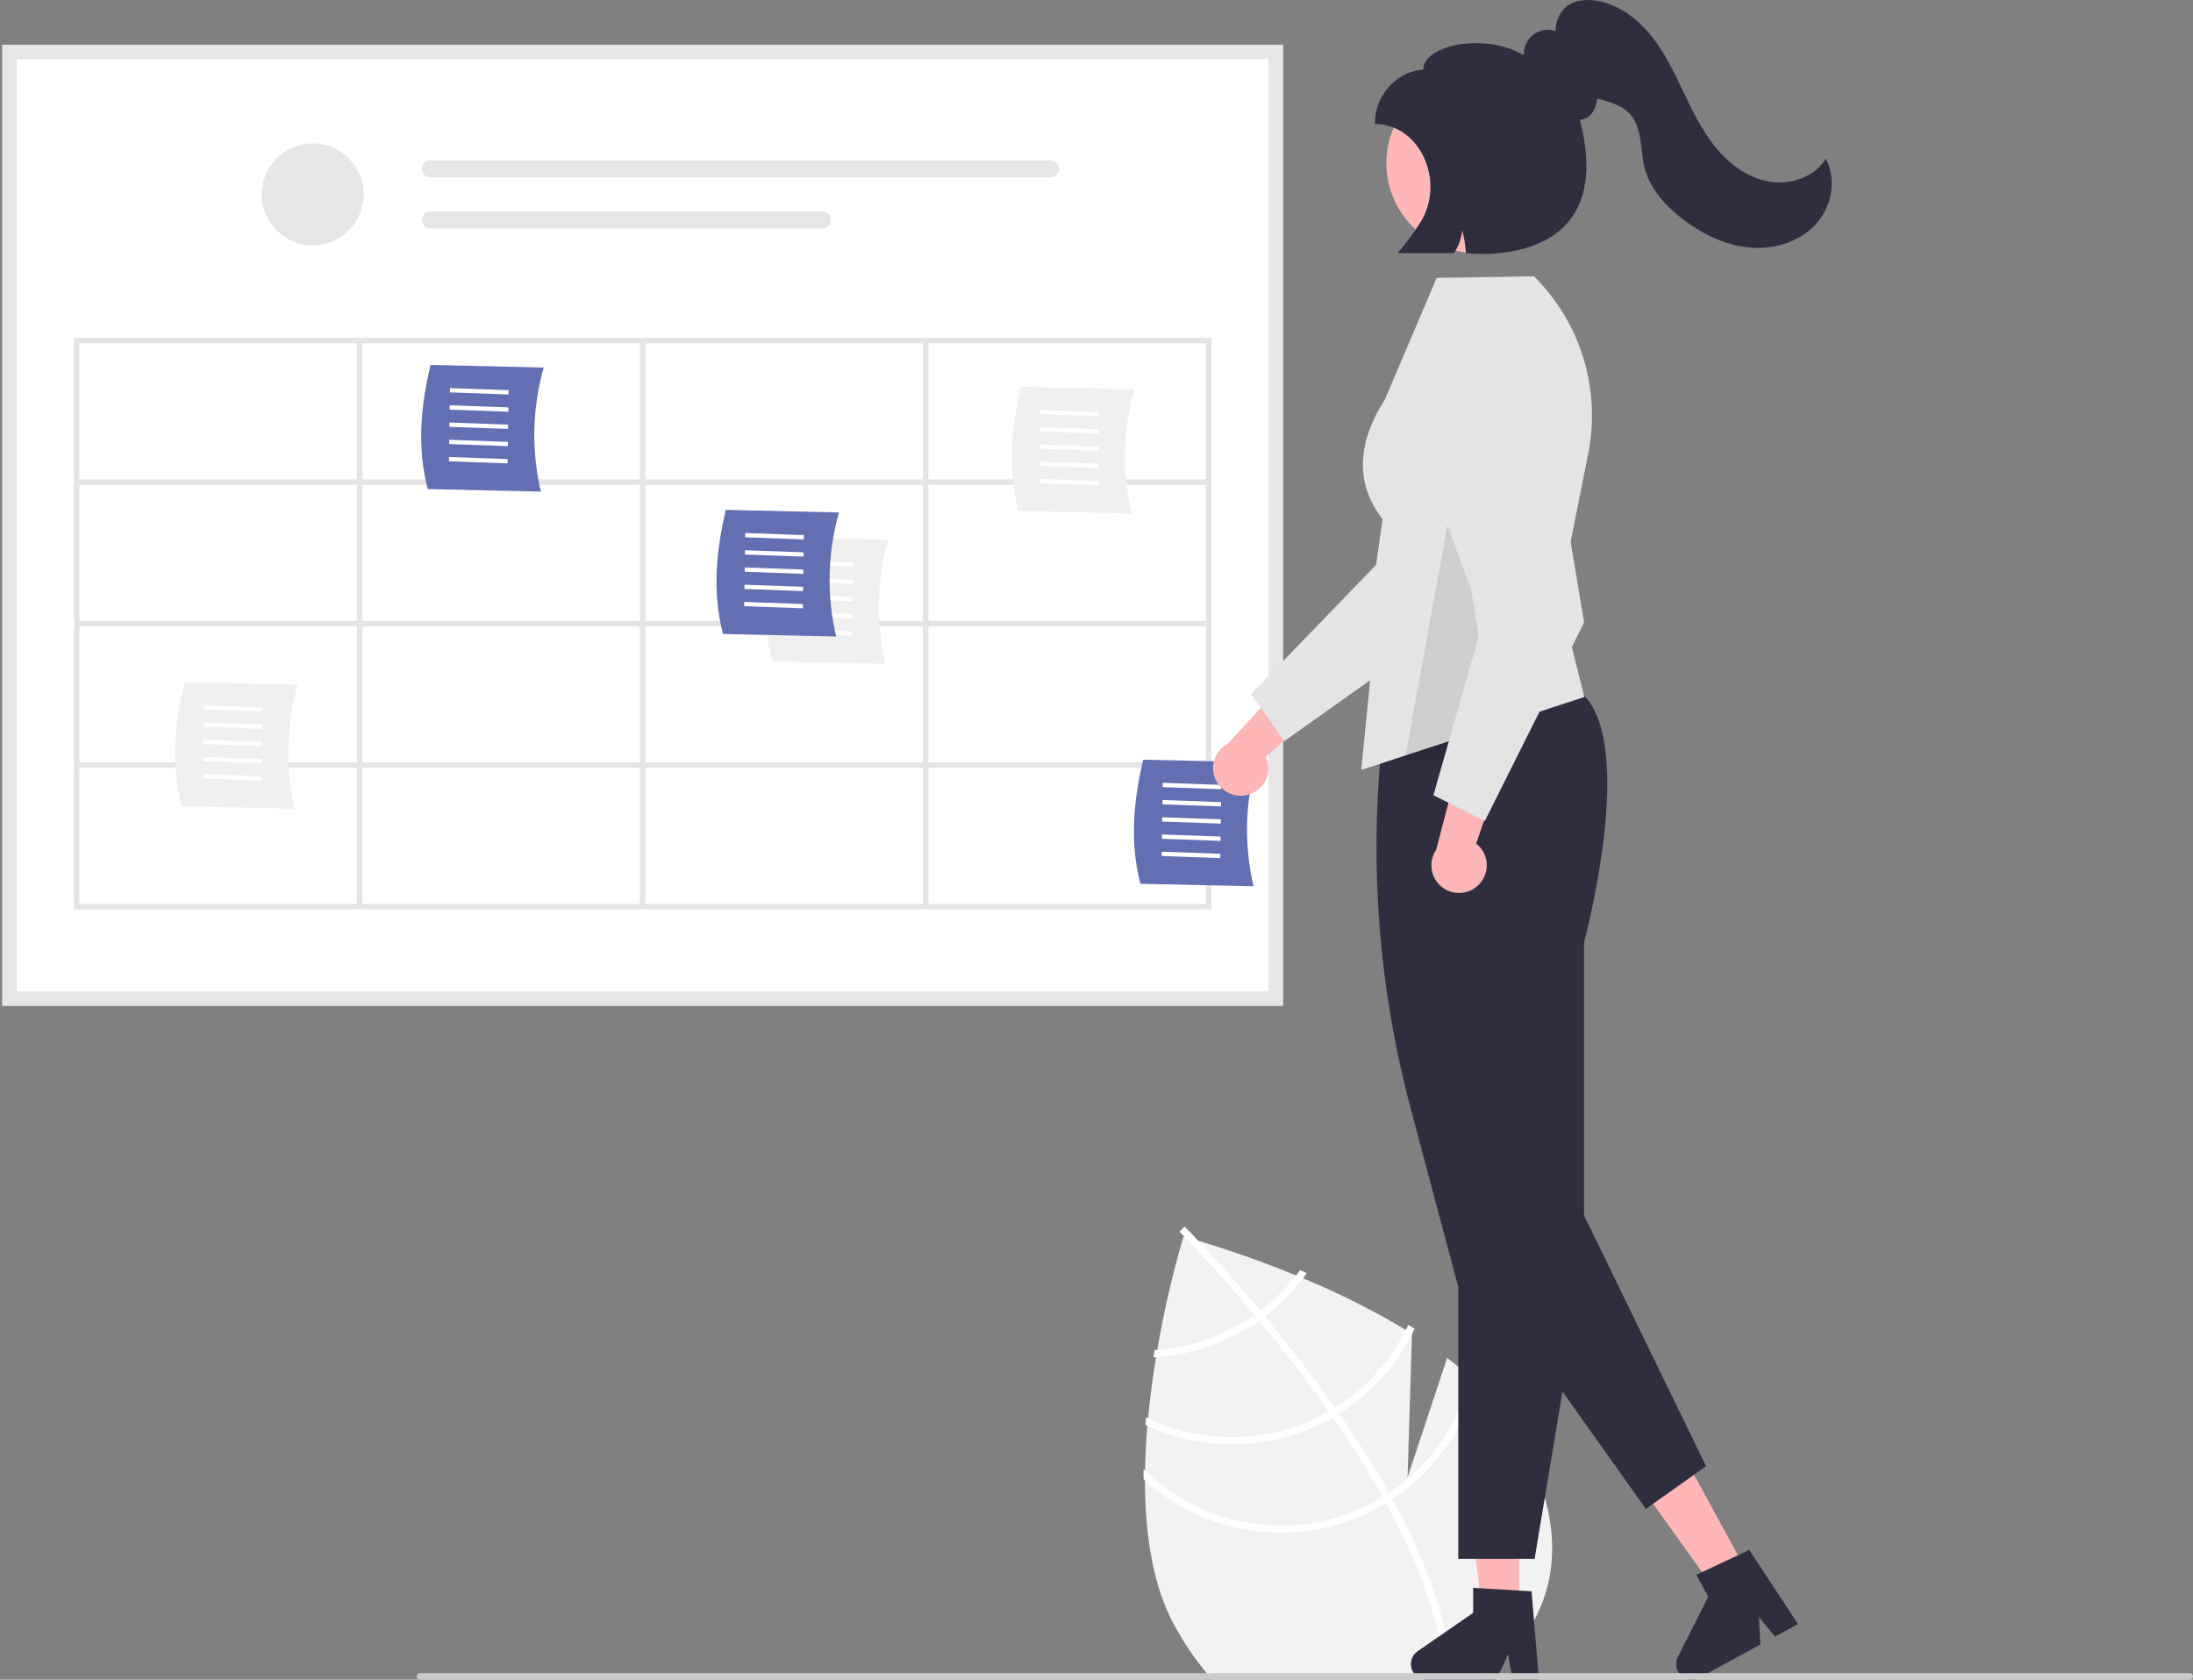 <svg width="457" height="350" viewBox="0 0 457 350" fill="none" xmlns="http://www.w3.org/2000/svg">
<rect x="0" y="0" width="457" height="350" fill="#808080" stroke="none"/>
<g clip-path="url(#clip0_392_1306)">
<path d="M310.325 348.882C309.88 349.262 309.42 349.632 308.956 349.997H252.622C252.298 349.632 251.975 349.262 251.656 348.882C249.055 345.763 246.765 342.396 244.819 338.831C240.194 330.499 238.601 319.576 238.601 308.451C238.601 307.772 238.606 307.092 238.62 306.413C238.671 303.292 238.845 300.167 239.102 297.093C239.149 296.558 239.196 296.029 239.248 295.499C239.665 291.09 240.251 286.797 240.916 282.786C241 282.275 241.085 281.769 241.174 281.268C242.53 273.301 244.348 265.42 246.619 257.665C246.619 257.665 246.694 257.683 246.839 257.721C247.256 257.838 248.254 258.114 249.721 258.55C253.76 259.75 261.347 262.168 270.096 265.762C270.574 265.954 271.056 266.156 271.544 266.362C278.945 269.413 286.109 273.011 292.977 277.126C293.404 277.383 293.825 277.646 294.247 277.908V277.946L293.324 307.828L301.571 282.95C303.254 284.229 304.861 285.556 306.393 286.929C306.815 287.304 307.237 287.688 307.644 288.086C311.126 291.277 314.097 294.983 316.454 299.075C328.792 321.319 323.614 337.673 310.325 348.882Z" fill="#F2F2F2"/>
<path d="M302.382 349.998H300.883C300.873 349.627 300.859 349.257 300.836 348.882C300.231 337.641 295.409 325.227 288.844 313.245C288.61 312.809 288.371 312.364 288.118 311.928C284.931 306.23 281.379 300.654 277.71 295.354C277.429 294.942 277.139 294.525 276.848 294.112C271.965 287.144 266.923 280.696 262.368 275.19C262.05 274.797 261.722 274.412 261.398 274.033C254.646 265.935 249.074 260.036 246.839 257.721C246.506 257.379 246.249 257.116 246.071 256.934C245.906 256.756 245.808 256.662 245.789 256.643L246.314 256.118L246.319 256.104L246.853 255.579C246.872 255.603 247.195 255.912 247.767 256.507C248.249 256.999 248.91 257.688 249.721 258.55C252.551 261.549 257.232 266.652 262.649 273.124C262.963 273.499 263.287 273.888 263.61 274.276C267.307 278.742 271.314 283.803 275.283 289.244C276.281 290.612 277.249 291.969 278.188 293.316C278.483 293.728 278.774 294.14 279.055 294.553C283.024 300.279 286.49 305.787 289.454 311.076L290.194 312.402C297.748 326.179 301.815 338.381 302.34 348.882C302.359 349.257 302.373 349.627 302.382 349.998Z" fill="white"/>
<path d="M270.92 264.666C270.653 265.036 270.381 265.401 270.096 265.762C267.947 268.531 265.443 271.007 262.65 273.124C262.242 273.424 261.825 273.733 261.398 274.033C260.235 274.844 259.031 275.595 257.79 276.282C252.678 279.129 247.008 280.83 241.174 281.268C240.986 281.287 240.794 281.301 240.607 281.31C240.522 281.812 240.443 282.313 240.354 282.824C240.541 282.814 240.728 282.805 240.916 282.786C247.096 282.384 253.11 280.612 258.521 277.599C259.845 276.865 261.129 276.061 262.368 275.19C262.79 274.895 263.202 274.586 263.61 274.276C266.598 272.007 269.267 269.345 271.544 266.362C271.815 266.001 272.082 265.636 272.345 265.27C271.857 265.064 271.384 264.862 270.92 264.666Z" fill="white"/>
<path d="M293.488 276.067C293.324 276.423 293.151 276.774 292.977 277.126C289.636 283.784 284.517 289.387 278.188 293.316C277.748 293.592 277.303 293.859 276.848 294.112C276.712 294.192 276.567 294.276 276.431 294.351C270.773 297.491 264.446 299.233 257.979 299.433C251.511 299.633 245.089 298.284 239.248 295.499C239.107 295.434 238.971 295.368 238.835 295.303C238.784 295.837 238.737 296.371 238.699 296.91C238.831 296.971 238.966 297.036 239.102 297.093C245.111 299.863 251.688 301.177 258.3 300.93C264.912 300.682 271.372 298.88 277.157 295.668C277.345 295.565 277.528 295.462 277.71 295.354C278.165 295.092 278.615 294.825 279.055 294.553C285.542 290.509 290.796 284.766 294.247 277.946C294.43 277.594 294.603 277.238 294.772 276.877C294.346 276.605 293.919 276.334 293.488 276.067Z" fill="white"/>
<path d="M306.642 285.865C306.562 286.221 306.483 286.577 306.394 286.929C303.983 296.821 297.935 305.442 289.454 311.076C289.018 311.371 288.568 311.652 288.118 311.929C287.635 312.219 287.153 312.51 286.656 312.781C279.023 317.006 270.236 318.668 261.587 317.521C252.939 316.375 244.888 312.481 238.62 306.413C238.512 306.315 238.409 306.212 238.306 306.108C238.306 306.807 238.301 307.496 238.311 308.189C238.404 308.278 238.503 308.367 238.601 308.451C245.128 314.364 253.34 318.088 262.088 319.1C270.837 320.113 279.682 318.364 287.387 314.098C287.884 313.826 288.371 313.545 288.844 313.245C289.304 312.974 289.749 312.692 290.194 312.402C298.796 306.711 305.006 298.057 307.645 288.086C307.734 287.749 307.823 287.411 307.902 287.069C307.495 286.657 307.068 286.268 306.642 285.865Z" fill="white"/>
<path d="M267.354 209.558H0.494V9.344H267.354V209.558Z" fill="white"/>
<path d="M65.159 51.13C71.026 51.13 75.782 46.374 75.782 40.508C75.782 34.641 71.026 29.885 65.159 29.885C59.293 29.885 54.537 34.641 54.537 40.508C54.537 46.374 59.293 51.13 65.159 51.13Z" fill="#E6E6E6"/>
<path d="M89.692 33.426C89.223 33.427 88.773 33.614 88.442 33.946C88.111 34.278 87.925 34.728 87.925 35.197C87.925 35.666 88.111 36.115 88.442 36.447C88.773 36.779 89.223 36.966 89.692 36.967H218.951C219.42 36.966 219.87 36.779 220.201 36.447C220.532 36.115 220.718 35.666 220.718 35.197C220.718 34.728 220.532 34.278 220.201 33.946C219.87 33.614 219.42 33.427 218.951 33.426H89.692Z" fill="#E6E6E6"/>
<path d="M89.692 44.048C89.222 44.047 88.772 44.233 88.439 44.564C88.106 44.896 87.919 45.346 87.918 45.815C87.917 46.285 88.102 46.735 88.434 47.068C88.765 47.401 89.215 47.588 89.684 47.589H171.404C171.636 47.59 171.867 47.544 172.082 47.455C172.297 47.367 172.493 47.236 172.657 47.072C172.822 46.907 172.953 46.712 173.042 46.497C173.131 46.282 173.177 46.052 173.177 45.819C173.177 45.586 173.131 45.356 173.042 45.141C172.953 44.926 172.822 44.73 172.657 44.566C172.493 44.401 172.297 44.271 172.082 44.182C171.867 44.093 171.636 44.048 171.404 44.048H89.692Z" fill="#E6E6E6"/>
<path d="M267.354 209.558H0.494V9.344H267.354V209.558ZM3.481 206.571H264.367V12.331H3.481V206.571Z" fill="#E6E6E6"/>
<path d="M15.41 70.401V189.485H252.438V70.401H15.41ZM251.298 99.887H193.466V71.54H251.298V99.887ZM134.494 99.887V71.54H192.326V99.887H134.494ZM192.326 101.027V129.373H134.494V101.027H192.326ZM133.354 99.887H75.521V71.54H133.354V99.887ZM133.354 101.027V129.373H75.521V101.027H133.354ZM74.382 129.373H16.549V101.027H74.382V129.373ZM74.382 130.513V158.859H16.549V130.513H74.382ZM75.521 130.513H133.354V158.859H75.521V130.513ZM133.354 159.999V188.345H75.521V159.999H133.354ZM134.494 159.999H192.326V188.345H134.494V159.999ZM134.494 158.859V130.513H192.326V158.859H134.494ZM193.466 130.513H251.298V158.859H193.466V130.513ZM193.466 129.373V101.027H251.298V129.373H193.466ZM74.382 71.54V99.887H16.549V71.54H74.382ZM16.549 159.999H74.382V188.345H16.549V159.999ZM193.466 188.345V159.999H251.298V188.345H193.466Z" fill="#E4E4E4"/>
<path d="M112.712 102.438L89.127 101.904C86.768 92.766 87.83 84.065 89.713 76.046L113.297 76.58C110.912 85.01 110.71 93.909 112.712 102.438Z" fill="#6270B3"/>
<path d="M93.753 81.761L93.766 80.864L105.985 81.3L105.972 82.198L93.753 81.761Z" fill="white"/>
<path d="M93.702 85.351L93.715 84.453L105.933 84.89L105.921 85.788L93.702 85.351Z" fill="white"/>
<path d="M93.65 88.94L93.663 88.043L105.882 88.48L105.869 89.377L93.65 88.94Z" fill="white"/>
<path d="M93.599 92.53L93.611 91.633L105.83 92.07L105.817 92.967L93.599 92.53Z" fill="white"/>
<path d="M93.548 96.12L93.56 95.222L105.779 95.659L105.766 96.557L93.548 96.12Z" fill="white"/>
<path d="M61.432 168.533L37.847 167.999C35.488 158.86 36.55 150.159 38.433 142.141L62.017 142.675C59.632 151.105 59.43 160.003 61.432 168.533Z" fill="#F0F0F0"/>
<path d="M42.473 147.856L42.486 146.958L54.705 147.395L54.691 148.292L42.473 147.856Z" fill="white"/>
<path d="M42.422 151.445L42.434 150.548L54.653 150.985L54.64 151.882L42.422 151.445Z" fill="white"/>
<path d="M42.37 155.035L42.383 154.137L54.602 154.574L54.589 155.472L42.37 155.035Z" fill="white"/>
<path d="M42.319 158.624L42.331 157.727L54.55 158.164L54.537 159.061L42.319 158.624Z" fill="white"/>
<path d="M42.268 162.214L42.28 161.317L54.499 161.754L54.486 162.651L42.268 162.214Z" fill="white"/>
<path d="M184.504 138.334L160.919 137.8C158.56 128.662 159.622 119.961 161.505 111.942L185.09 112.476C182.704 120.906 182.503 129.805 184.504 138.334Z" fill="#F0F0F0"/>
<path d="M165.546 117.657L165.558 116.76L177.777 117.196L177.764 118.094L165.546 117.657Z" fill="white"/>
<path d="M165.494 121.247L165.507 120.349L177.725 120.786L177.713 121.684L165.494 121.247Z" fill="white"/>
<path d="M165.442 124.836L165.455 123.939L177.674 124.376L177.661 125.273L165.442 124.836Z" fill="white"/>
<path d="M165.391 128.426L165.404 127.529L177.623 127.966L177.609 128.863L165.391 128.426Z" fill="white"/>
<path d="M165.34 132.016L165.352 131.118L177.571 131.555L177.558 132.453L165.34 132.016Z" fill="white"/>
<path d="M174.248 132.637L150.664 132.103C148.304 122.964 149.367 114.263 151.249 106.245L174.834 106.779C172.448 115.209 172.247 124.107 174.248 132.637Z" fill="#6270B3"/>
<path d="M155.29 111.959L155.302 111.062L167.521 111.498L167.508 112.396L155.29 111.959Z" fill="white"/>
<path d="M155.238 115.549L155.251 114.652L167.469 115.089L167.457 115.986L155.238 115.549Z" fill="white"/>
<path d="M155.187 119.139L155.2 118.241L167.418 118.678L167.405 119.576L155.187 119.139Z" fill="white"/>
<path d="M155.135 122.728L155.148 121.831L167.367 122.268L167.354 123.165L155.135 122.728Z" fill="white"/>
<path d="M155.084 126.318L155.097 125.42L167.315 125.857L167.302 126.755L155.084 126.318Z" fill="white"/>
<path d="M261.234 184.686L237.649 184.152C235.29 175.013 236.352 166.312 238.235 158.294L261.82 158.828C259.434 167.258 259.233 176.156 261.234 184.686Z" fill="#6270B3"/>
<path d="M242.276 164.008L242.289 163.111L254.507 163.548L254.494 164.445L242.276 164.008Z" fill="white"/>
<path d="M242.224 167.598L242.237 166.7L254.456 167.137L254.443 168.035L242.224 167.598Z" fill="white"/>
<path d="M242.172 171.188L242.185 170.291L254.404 170.727L254.391 171.625L242.172 171.188Z" fill="white"/>
<path d="M242.121 174.778L242.134 173.88L254.353 174.317L254.339 175.214L242.121 174.778Z" fill="white"/>
<path d="M242.07 178.367L242.082 177.47L254.301 177.907L254.288 178.804L242.07 178.367Z" fill="white"/>
<path d="M235.784 106.996L212.2 106.463C209.841 97.324 210.903 88.623 212.785 80.605L236.37 81.139C233.984 89.569 233.783 98.467 235.784 106.996Z" fill="#F0F0F0"/>
<path d="M216.826 86.319L216.838 85.422L229.057 85.858L229.044 86.756L216.826 86.319Z" fill="white"/>
<path d="M216.774 89.909L216.787 89.012L229.005 89.449L228.993 90.346L216.774 89.909Z" fill="white"/>
<path d="M216.723 93.499L216.736 92.601L228.954 93.038L228.942 93.936L216.723 93.499Z" fill="white"/>
<path d="M216.671 97.088L216.684 96.191L228.903 96.628L228.89 97.525L216.671 97.088Z" fill="white"/>
<path d="M216.62 100.678L216.633 99.78L228.852 100.217L228.838 101.115L216.62 100.678Z" fill="white"/>
<path d="M259.962 165.629C260.776 165.429 261.535 165.053 262.187 164.527C262.84 164.002 263.369 163.34 263.737 162.587C264.106 161.835 264.305 161.012 264.321 160.174C264.337 159.337 264.169 158.506 263.829 157.74L278.7 143.832L268.412 141.36L255.868 154.946C254.619 155.603 253.655 156.694 253.158 158.014C252.661 159.333 252.665 160.79 253.17 162.107C253.675 163.423 254.645 164.509 255.897 165.159C257.149 165.808 258.595 165.975 259.962 165.629H259.962Z" fill="#FFB6B6"/>
<path d="M267.644 154.426L260.709 144.648L286.759 117.705L292.807 75.236C293.106 73.137 293.864 71.129 295.026 69.356C296.188 67.582 297.726 66.087 299.532 64.974C301.337 63.862 303.365 63.161 305.472 62.921C307.579 62.681 309.712 62.907 311.722 63.584C315.35 64.812 318.343 67.428 320.044 70.859C321.745 74.29 322.016 78.257 320.797 81.887L305.364 127.673L267.644 154.426Z" fill="#E4E4E4"/>
<path d="M316.555 335.382L308.857 335.381L305.194 305.686L316.557 305.687L316.555 335.382Z" fill="#FFB6B6"/>
<path d="M320.697 350H315.234L314.259 344.842L311.762 350H297.273C296.578 350 295.902 349.778 295.343 349.367C294.783 348.955 294.37 348.375 294.163 347.712C293.957 347.049 293.967 346.337 294.194 345.681C294.42 345.024 294.851 344.457 295.422 344.063L306.992 336.072V330.858L319.163 331.584L320.697 350Z" fill="#2F2E41"/>
<path d="M364.053 327.548L357.29 331.227L339.879 306.894L349.86 301.464L364.053 327.548Z" fill="#FFB6B6"/>
<path d="M374.678 338.408L369.879 341.019L366.557 336.955L366.829 342.679L354.102 349.604C353.492 349.936 352.792 350.064 352.104 349.97C351.416 349.876 350.776 349.565 350.277 349.081C349.779 348.597 349.448 347.967 349.333 347.282C349.218 346.597 349.325 345.893 349.639 345.274L355.983 332.724L353.49 328.144L364.527 322.965L374.678 338.408Z" fill="#2F2E41"/>
<path d="M319.799 324.808H303.889V268.152L294.039 231.215C286.969 204.8 285.091 177.265 288.507 150.135L288.521 150.024L288.606 149.952C288.859 149.739 314.069 128.895 330.015 144.841C340.763 155.589 330.664 194.238 330.098 196.36V262.986L319.799 324.808Z" fill="#2F2E41"/>
<path d="M283.661 160.426L288.789 109.146C288.123 107.748 278.533 98.89 288.56 83.316L299.391 57.894L319.674 57.579L319.759 57.664C324.53 62.426 328.05 68.294 330.003 74.745C331.956 81.197 332.283 88.031 330.954 94.64L324.977 124.523L330.156 145.237L283.661 160.426Z" fill="#E4E4E4"/>
<path d="M310.307 268.444L342.992 314.418L355.53 305.504L328.232 249.408L310.307 268.444Z" fill="#2F2E41"/>
<path d="M307.637 52.727C317.981 52.727 326.366 44.341 326.366 33.998C326.366 23.654 317.981 15.269 307.637 15.269C297.294 15.269 288.908 23.654 288.908 33.998C288.908 44.341 297.294 52.727 307.637 52.727Z" fill="#FFB6B6"/>
<path opacity="0.1" d="M303.034 101.739L308.162 132.507L303.034 158.147H292.778L297.44 132.507L303.034 101.739Z" fill="black"/>
<path d="M307.926 184.565C308.55 184.005 309.043 183.316 309.371 182.545C309.699 181.774 309.853 180.941 309.825 180.104C309.796 179.267 309.584 178.446 309.203 177.7C308.823 176.954 308.283 176.3 307.623 175.785L314.194 156.513L303.954 159.176L299.284 177.068C298.492 178.235 298.155 179.652 298.338 181.05C298.521 182.448 299.21 183.731 300.275 184.655C301.341 185.579 302.708 186.081 304.118 186.064C305.528 186.047 306.883 185.514 307.926 184.565Z" fill="#FFB6B6"/>
<path d="M309.429 171.064L298.707 165.703L309.002 129.669L294.342 89.354C293.618 87.361 293.341 85.233 293.531 83.121C293.721 81.01 294.374 78.966 295.443 77.134C296.512 75.303 297.971 73.73 299.717 72.526C301.462 71.322 303.451 70.517 305.543 70.169C309.321 69.543 313.194 70.442 316.31 72.668C319.427 74.894 321.533 78.266 322.166 82.043L330.11 129.702L309.429 171.064Z" fill="#E4E4E4"/>
<path d="M457 349.319C457 349.409 456.983 349.497 456.949 349.579C456.915 349.662 456.865 349.736 456.802 349.799C456.739 349.862 456.664 349.912 456.582 349.946C456.499 349.98 456.411 349.998 456.322 349.997H87.509C87.329 349.997 87.157 349.926 87.03 349.799C86.903 349.672 86.831 349.499 86.831 349.319C86.831 349.14 86.903 348.967 87.03 348.84C87.157 348.713 87.329 348.641 87.509 348.641H456.322C456.502 348.642 456.674 348.713 456.801 348.84C456.928 348.968 457 349.14 457 349.319Z" fill="#CACACA"/>
<path d="M380.477 33.082C378.114 36.918 373.109 38.609 368.67 37.841C364.23 37.073 360.373 34.208 357.524 30.718C354.675 27.228 352.704 23.12 350.764 19.054C348.825 14.987 346.863 10.876 344.028 7.375C341.194 3.873 337.356 0.986 332.924 0.182C330.511 -0.256 327.779 0.033 326.018 1.74C324.805 3.019 324.142 4.724 324.173 6.487C323.406 6.217 322.584 6.14 321.78 6.262C320.976 6.385 320.215 6.703 319.562 7.189C318.91 7.675 318.388 8.315 318.041 9.05C317.695 9.786 317.534 10.596 317.574 11.408C317.508 11.407 317.444 11.402 317.378 11.402C309.118 6.707 296.582 9.435 296.582 14.562C292.049 14.562 286.51 19.038 286.51 25.835V25.835C295.882 25.835 301.398 37.843 295.927 46.453C294.514 48.649 292.957 50.748 291.266 52.738H302.985C303.968 51.327 304.562 49.682 304.705 47.968C305.135 49.525 305.393 51.124 305.472 52.738C305.472 52.738 337.485 56.863 329.222 24.954C329.769 24.926 330.301 24.765 330.771 24.484C332.019 23.732 332.698 22.142 332.817 20.528C333.126 20.611 333.434 20.693 333.741 20.775C335.943 21.37 338.231 22.14 339.743 23.849C342.298 26.737 341.761 31.12 342.688 34.862C343.807 39.376 347.154 43.026 350.872 45.818C354.867 48.818 359.534 51.097 364.507 51.57C369.481 52.044 374.773 50.531 378.219 46.914C381.665 43.297 382.865 37.47 380.477 33.082Z" fill="#2F2E41"/>
</g>
<defs>
<clipPath id="clip0_392_1306">
<rect width="456.506" height="350" fill="white" transform="translate(0.494)"/>
</clipPath>
</defs>
</svg>
